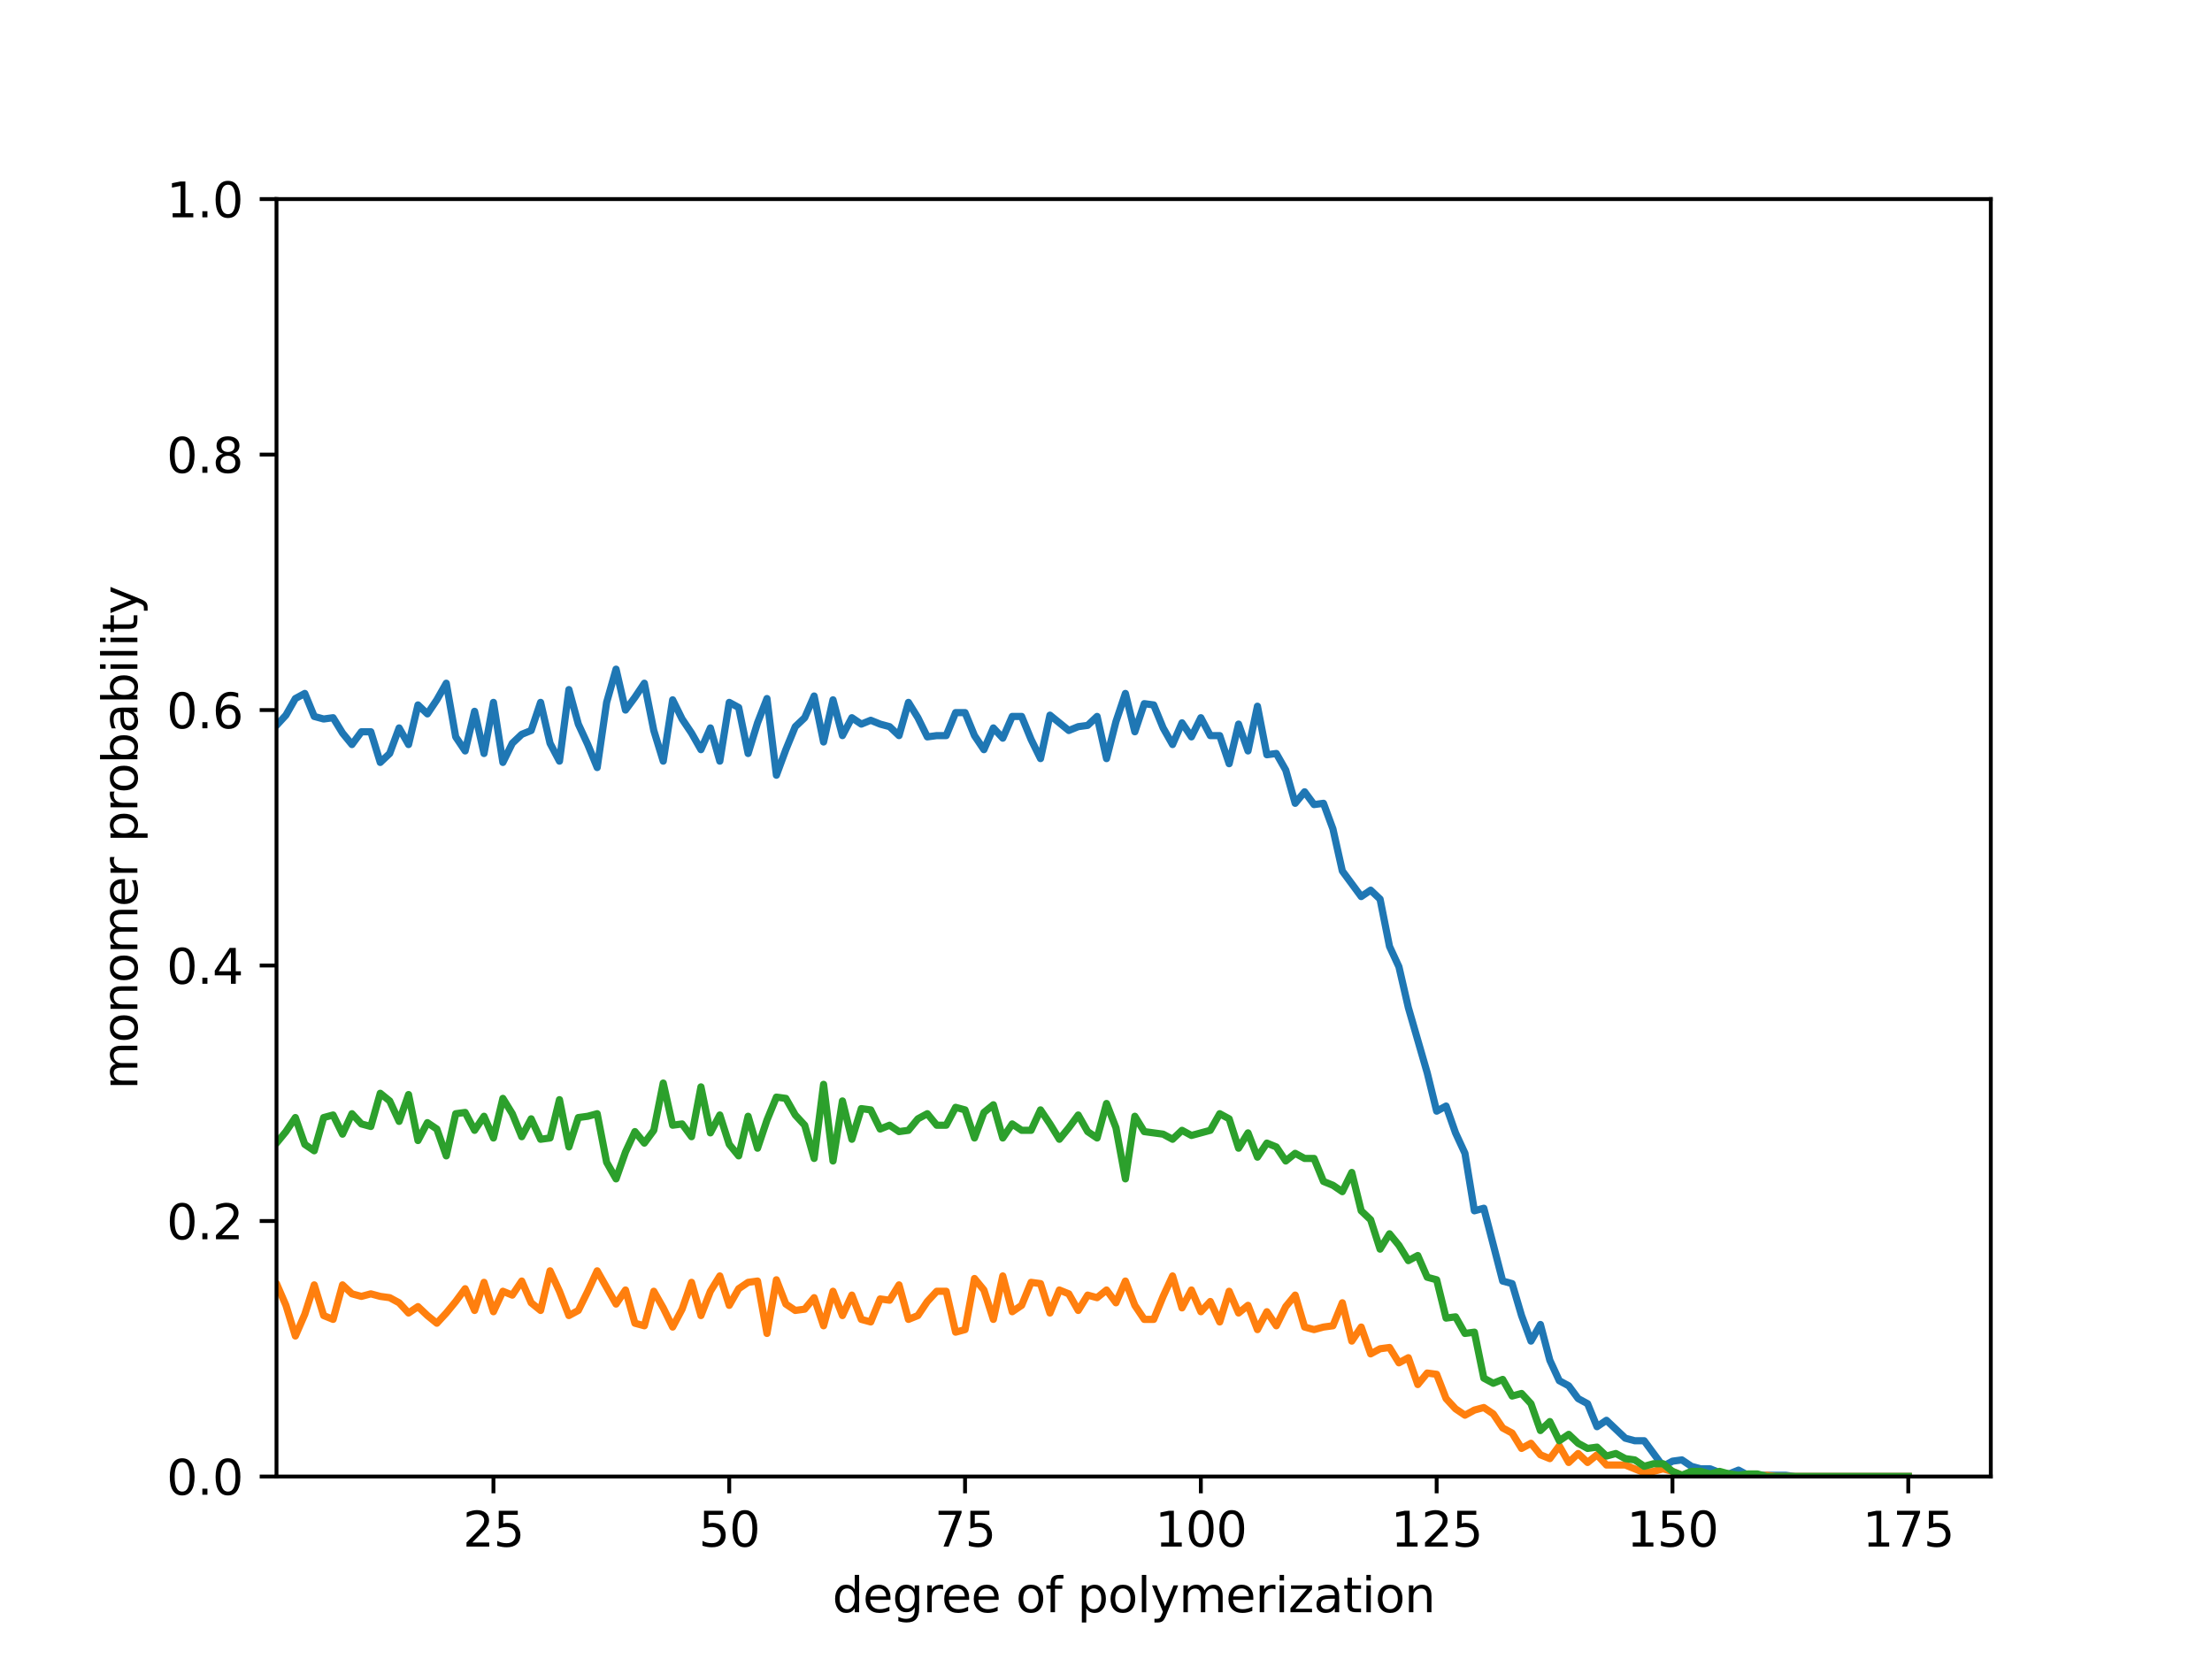 <?xml version="1.0" encoding="utf-8" standalone="no"?>
<!DOCTYPE svg PUBLIC "-//W3C//DTD SVG 1.1//EN"
  "http://www.w3.org/Graphics/SVG/1.1/DTD/svg11.dtd">
<svg xmlns:xlink="http://www.w3.org/1999/xlink" width="460.8pt" height="345.6pt" viewBox="0 0 460.8 345.6" xmlns="http://www.w3.org/2000/svg" version="1.1">
 <defs>
  <style type="text/css">*{stroke-linejoin: round; stroke-linecap: butt}</style>
 </defs>
 <g id="figure_1">
  <g id="patch_1">
   <path d="M 0 345.6 
L 460.8 345.6 
L 460.8 0 
L 0 0 
z
" style="fill: #ffffff"/>
  </g>
  <g id="axes_1">
   <g id="patch_2">
    <path d="M 57.6 307.584 
L 414.72 307.584 
L 414.72 41.472 
L 57.6 41.472 
z
" style="fill: #ffffff"/>
   </g>
   <g id="matplotlib.axis_1">
    <g id="xtick_1">
     <g id="line2d_1">
      <defs>
       <path id="m8180ae025f" d="M 0 0 
L 0 3.5 
" style="stroke: #000000; stroke-width: 0.8"/>
      </defs>
      <g>
       <use xlink:href="#m8180ae025f" x="102.793" y="307.584" style="stroke: #000000; stroke-width: 0.8"/>
      </g>
     </g>
     <g id="text_1">
      <!-- 25 -->
      <g transform="translate(96.43 322.182) scale(0.1 -0.1)">
       <defs>
        <path id="DejaVuSans-32" d="M 1228 531 
L 3431 531 
L 3431 0 
L 469 0 
L 469 531 
Q 828 903 1448 1529 
Q 2069 2156 2228 2338 
Q 2531 2678 2651 2914 
Q 2772 3150 2772 3378 
Q 2772 3750 2511 3984 
Q 2250 4219 1831 4219 
Q 1534 4219 1204 4116 
Q 875 4013 500 3803 
L 500 4441 
Q 881 4594 1212 4672 
Q 1544 4750 1819 4750 
Q 2544 4750 2975 4387 
Q 3406 4025 3406 3419 
Q 3406 3131 3298 2873 
Q 3191 2616 2906 2266 
Q 2828 2175 2409 1742 
Q 1991 1309 1228 531 
z
" transform="scale(0.016)"/>
        <path id="DejaVuSans-35" d="M 691 4666 
L 3169 4666 
L 3169 4134 
L 1269 4134 
L 1269 2991 
Q 1406 3038 1543 3061 
Q 1681 3084 1819 3084 
Q 2600 3084 3056 2656 
Q 3513 2228 3513 1497 
Q 3513 744 3044 326 
Q 2575 -91 1722 -91 
Q 1428 -91 1123 -41 
Q 819 9 494 109 
L 494 744 
Q 775 591 1075 516 
Q 1375 441 1709 441 
Q 2250 441 2565 725 
Q 2881 1009 2881 1497 
Q 2881 1984 2565 2268 
Q 2250 2553 1709 2553 
Q 1456 2553 1204 2497 
Q 953 2441 691 2322 
L 691 4666 
z
" transform="scale(0.016)"/>
       </defs>
       <use xlink:href="#DejaVuSans-32"/>
       <use xlink:href="#DejaVuSans-35" x="63.623"/>
      </g>
     </g>
    </g>
    <g id="xtick_2">
     <g id="line2d_2">
      <g>
       <use xlink:href="#m8180ae025f" x="151.915" y="307.584" style="stroke: #000000; stroke-width: 0.8"/>
      </g>
     </g>
     <g id="text_2">
      <!-- 50 -->
      <g transform="translate(145.553 322.182) scale(0.1 -0.1)">
       <defs>
        <path id="DejaVuSans-30" d="M 2034 4250 
Q 1547 4250 1301 3770 
Q 1056 3291 1056 2328 
Q 1056 1369 1301 889 
Q 1547 409 2034 409 
Q 2525 409 2770 889 
Q 3016 1369 3016 2328 
Q 3016 3291 2770 3770 
Q 2525 4250 2034 4250 
z
M 2034 4750 
Q 2819 4750 3233 4129 
Q 3647 3509 3647 2328 
Q 3647 1150 3233 529 
Q 2819 -91 2034 -91 
Q 1250 -91 836 529 
Q 422 1150 422 2328 
Q 422 3509 836 4129 
Q 1250 4750 2034 4750 
z
" transform="scale(0.016)"/>
       </defs>
       <use xlink:href="#DejaVuSans-35"/>
       <use xlink:href="#DejaVuSans-30" x="63.623"/>
      </g>
     </g>
    </g>
    <g id="xtick_3">
     <g id="line2d_3">
      <g>
       <use xlink:href="#m8180ae025f" x="201.037" y="307.584" style="stroke: #000000; stroke-width: 0.8"/>
      </g>
     </g>
     <g id="text_3">
      <!-- 75 -->
      <g transform="translate(194.675 322.182) scale(0.1 -0.1)">
       <defs>
        <path id="DejaVuSans-37" d="M 525 4666 
L 3525 4666 
L 3525 4397 
L 1831 0 
L 1172 0 
L 2766 4134 
L 525 4134 
L 525 4666 
z
" transform="scale(0.016)"/>
       </defs>
       <use xlink:href="#DejaVuSans-37"/>
       <use xlink:href="#DejaVuSans-35" x="63.623"/>
      </g>
     </g>
    </g>
    <g id="xtick_4">
     <g id="line2d_4">
      <g>
       <use xlink:href="#m8180ae025f" x="250.16" y="307.584" style="stroke: #000000; stroke-width: 0.8"/>
      </g>
     </g>
     <g id="text_4">
      <!-- 100 -->
      <g transform="translate(240.616 322.182) scale(0.1 -0.1)">
       <defs>
        <path id="DejaVuSans-31" d="M 794 531 
L 1825 531 
L 1825 4091 
L 703 3866 
L 703 4441 
L 1819 4666 
L 2450 4666 
L 2450 531 
L 3481 531 
L 3481 0 
L 794 0 
L 794 531 
z
" transform="scale(0.016)"/>
       </defs>
       <use xlink:href="#DejaVuSans-31"/>
       <use xlink:href="#DejaVuSans-30" x="63.623"/>
       <use xlink:href="#DejaVuSans-30" x="127.246"/>
      </g>
     </g>
    </g>
    <g id="xtick_5">
     <g id="line2d_5">
      <g>
       <use xlink:href="#m8180ae025f" x="299.282" y="307.584" style="stroke: #000000; stroke-width: 0.8"/>
      </g>
     </g>
     <g id="text_5">
      <!-- 125 -->
      <g transform="translate(289.739 322.182) scale(0.1 -0.1)">
       <use xlink:href="#DejaVuSans-31"/>
       <use xlink:href="#DejaVuSans-32" x="63.623"/>
       <use xlink:href="#DejaVuSans-35" x="127.246"/>
      </g>
     </g>
    </g>
    <g id="xtick_6">
     <g id="line2d_6">
      <g>
       <use xlink:href="#m8180ae025f" x="348.405" y="307.584" style="stroke: #000000; stroke-width: 0.8"/>
      </g>
     </g>
     <g id="text_6">
      <!-- 150 -->
      <g transform="translate(338.861 322.182) scale(0.1 -0.1)">
       <use xlink:href="#DejaVuSans-31"/>
       <use xlink:href="#DejaVuSans-35" x="63.623"/>
       <use xlink:href="#DejaVuSans-30" x="127.246"/>
      </g>
     </g>
    </g>
    <g id="xtick_7">
     <g id="line2d_7">
      <g>
       <use xlink:href="#m8180ae025f" x="397.527" y="307.584" style="stroke: #000000; stroke-width: 0.8"/>
      </g>
     </g>
     <g id="text_7">
      <!-- 175 -->
      <g transform="translate(387.983 322.182) scale(0.1 -0.1)">
       <use xlink:href="#DejaVuSans-31"/>
       <use xlink:href="#DejaVuSans-37" x="63.623"/>
       <use xlink:href="#DejaVuSans-35" x="127.246"/>
      </g>
     </g>
    </g>
    <g id="text_8">
     <!-- degree of polymerization -->
     <g transform="translate(173.402 335.861) scale(0.1 -0.1)">
      <defs>
       <path id="DejaVuSans-64" d="M 2906 2969 
L 2906 4863 
L 3481 4863 
L 3481 0 
L 2906 0 
L 2906 525 
Q 2725 213 2448 61 
Q 2172 -91 1784 -91 
Q 1150 -91 751 415 
Q 353 922 353 1747 
Q 353 2572 751 3078 
Q 1150 3584 1784 3584 
Q 2172 3584 2448 3432 
Q 2725 3281 2906 2969 
z
M 947 1747 
Q 947 1113 1208 752 
Q 1469 391 1925 391 
Q 2381 391 2643 752 
Q 2906 1113 2906 1747 
Q 2906 2381 2643 2742 
Q 2381 3103 1925 3103 
Q 1469 3103 1208 2742 
Q 947 2381 947 1747 
z
" transform="scale(0.016)"/>
       <path id="DejaVuSans-65" d="M 3597 1894 
L 3597 1613 
L 953 1613 
Q 991 1019 1311 708 
Q 1631 397 2203 397 
Q 2534 397 2845 478 
Q 3156 559 3463 722 
L 3463 178 
Q 3153 47 2828 -22 
Q 2503 -91 2169 -91 
Q 1331 -91 842 396 
Q 353 884 353 1716 
Q 353 2575 817 3079 
Q 1281 3584 2069 3584 
Q 2775 3584 3186 3129 
Q 3597 2675 3597 1894 
z
M 3022 2063 
Q 3016 2534 2758 2815 
Q 2500 3097 2075 3097 
Q 1594 3097 1305 2825 
Q 1016 2553 972 2059 
L 3022 2063 
z
" transform="scale(0.016)"/>
       <path id="DejaVuSans-67" d="M 2906 1791 
Q 2906 2416 2648 2759 
Q 2391 3103 1925 3103 
Q 1463 3103 1205 2759 
Q 947 2416 947 1791 
Q 947 1169 1205 825 
Q 1463 481 1925 481 
Q 2391 481 2648 825 
Q 2906 1169 2906 1791 
z
M 3481 434 
Q 3481 -459 3084 -895 
Q 2688 -1331 1869 -1331 
Q 1566 -1331 1297 -1286 
Q 1028 -1241 775 -1147 
L 775 -588 
Q 1028 -725 1275 -790 
Q 1522 -856 1778 -856 
Q 2344 -856 2625 -561 
Q 2906 -266 2906 331 
L 2906 616 
Q 2728 306 2450 153 
Q 2172 0 1784 0 
Q 1141 0 747 490 
Q 353 981 353 1791 
Q 353 2603 747 3093 
Q 1141 3584 1784 3584 
Q 2172 3584 2450 3431 
Q 2728 3278 2906 2969 
L 2906 3500 
L 3481 3500 
L 3481 434 
z
" transform="scale(0.016)"/>
       <path id="DejaVuSans-72" d="M 2631 2963 
Q 2534 3019 2420 3045 
Q 2306 3072 2169 3072 
Q 1681 3072 1420 2755 
Q 1159 2438 1159 1844 
L 1159 0 
L 581 0 
L 581 3500 
L 1159 3500 
L 1159 2956 
Q 1341 3275 1631 3429 
Q 1922 3584 2338 3584 
Q 2397 3584 2469 3576 
Q 2541 3569 2628 3553 
L 2631 2963 
z
" transform="scale(0.016)"/>
       <path id="DejaVuSans-20" transform="scale(0.016)"/>
       <path id="DejaVuSans-6f" d="M 1959 3097 
Q 1497 3097 1228 2736 
Q 959 2375 959 1747 
Q 959 1119 1226 758 
Q 1494 397 1959 397 
Q 2419 397 2687 759 
Q 2956 1122 2956 1747 
Q 2956 2369 2687 2733 
Q 2419 3097 1959 3097 
z
M 1959 3584 
Q 2709 3584 3137 3096 
Q 3566 2609 3566 1747 
Q 3566 888 3137 398 
Q 2709 -91 1959 -91 
Q 1206 -91 779 398 
Q 353 888 353 1747 
Q 353 2609 779 3096 
Q 1206 3584 1959 3584 
z
" transform="scale(0.016)"/>
       <path id="DejaVuSans-66" d="M 2375 4863 
L 2375 4384 
L 1825 4384 
Q 1516 4384 1395 4259 
Q 1275 4134 1275 3809 
L 1275 3500 
L 2222 3500 
L 2222 3053 
L 1275 3053 
L 1275 0 
L 697 0 
L 697 3053 
L 147 3053 
L 147 3500 
L 697 3500 
L 697 3744 
Q 697 4328 969 4595 
Q 1241 4863 1831 4863 
L 2375 4863 
z
" transform="scale(0.016)"/>
       <path id="DejaVuSans-70" d="M 1159 525 
L 1159 -1331 
L 581 -1331 
L 581 3500 
L 1159 3500 
L 1159 2969 
Q 1341 3281 1617 3432 
Q 1894 3584 2278 3584 
Q 2916 3584 3314 3078 
Q 3713 2572 3713 1747 
Q 3713 922 3314 415 
Q 2916 -91 2278 -91 
Q 1894 -91 1617 61 
Q 1341 213 1159 525 
z
M 3116 1747 
Q 3116 2381 2855 2742 
Q 2594 3103 2138 3103 
Q 1681 3103 1420 2742 
Q 1159 2381 1159 1747 
Q 1159 1113 1420 752 
Q 1681 391 2138 391 
Q 2594 391 2855 752 
Q 3116 1113 3116 1747 
z
" transform="scale(0.016)"/>
       <path id="DejaVuSans-6c" d="M 603 4863 
L 1178 4863 
L 1178 0 
L 603 0 
L 603 4863 
z
" transform="scale(0.016)"/>
       <path id="DejaVuSans-79" d="M 2059 -325 
Q 1816 -950 1584 -1140 
Q 1353 -1331 966 -1331 
L 506 -1331 
L 506 -850 
L 844 -850 
Q 1081 -850 1212 -737 
Q 1344 -625 1503 -206 
L 1606 56 
L 191 3500 
L 800 3500 
L 1894 763 
L 2988 3500 
L 3597 3500 
L 2059 -325 
z
" transform="scale(0.016)"/>
       <path id="DejaVuSans-6d" d="M 3328 2828 
Q 3544 3216 3844 3400 
Q 4144 3584 4550 3584 
Q 5097 3584 5394 3201 
Q 5691 2819 5691 2113 
L 5691 0 
L 5113 0 
L 5113 2094 
Q 5113 2597 4934 2840 
Q 4756 3084 4391 3084 
Q 3944 3084 3684 2787 
Q 3425 2491 3425 1978 
L 3425 0 
L 2847 0 
L 2847 2094 
Q 2847 2600 2669 2842 
Q 2491 3084 2119 3084 
Q 1678 3084 1418 2786 
Q 1159 2488 1159 1978 
L 1159 0 
L 581 0 
L 581 3500 
L 1159 3500 
L 1159 2956 
Q 1356 3278 1631 3431 
Q 1906 3584 2284 3584 
Q 2666 3584 2933 3390 
Q 3200 3197 3328 2828 
z
" transform="scale(0.016)"/>
       <path id="DejaVuSans-69" d="M 603 3500 
L 1178 3500 
L 1178 0 
L 603 0 
L 603 3500 
z
M 603 4863 
L 1178 4863 
L 1178 4134 
L 603 4134 
L 603 4863 
z
" transform="scale(0.016)"/>
       <path id="DejaVuSans-7a" d="M 353 3500 
L 3084 3500 
L 3084 2975 
L 922 459 
L 3084 459 
L 3084 0 
L 275 0 
L 275 525 
L 2438 3041 
L 353 3041 
L 353 3500 
z
" transform="scale(0.016)"/>
       <path id="DejaVuSans-61" d="M 2194 1759 
Q 1497 1759 1228 1600 
Q 959 1441 959 1056 
Q 959 750 1161 570 
Q 1363 391 1709 391 
Q 2188 391 2477 730 
Q 2766 1069 2766 1631 
L 2766 1759 
L 2194 1759 
z
M 3341 1997 
L 3341 0 
L 2766 0 
L 2766 531 
Q 2569 213 2275 61 
Q 1981 -91 1556 -91 
Q 1019 -91 701 211 
Q 384 513 384 1019 
Q 384 1609 779 1909 
Q 1175 2209 1959 2209 
L 2766 2209 
L 2766 2266 
Q 2766 2663 2505 2880 
Q 2244 3097 1772 3097 
Q 1472 3097 1187 3025 
Q 903 2953 641 2809 
L 641 3341 
Q 956 3463 1253 3523 
Q 1550 3584 1831 3584 
Q 2591 3584 2966 3190 
Q 3341 2797 3341 1997 
z
" transform="scale(0.016)"/>
       <path id="DejaVuSans-74" d="M 1172 4494 
L 1172 3500 
L 2356 3500 
L 2356 3053 
L 1172 3053 
L 1172 1153 
Q 1172 725 1289 603 
Q 1406 481 1766 481 
L 2356 481 
L 2356 0 
L 1766 0 
Q 1100 0 847 248 
Q 594 497 594 1153 
L 594 3053 
L 172 3053 
L 172 3500 
L 594 3500 
L 594 4494 
L 1172 4494 
z
" transform="scale(0.016)"/>
       <path id="DejaVuSans-6e" d="M 3513 2113 
L 3513 0 
L 2938 0 
L 2938 2094 
Q 2938 2591 2744 2837 
Q 2550 3084 2163 3084 
Q 1697 3084 1428 2787 
Q 1159 2491 1159 1978 
L 1159 0 
L 581 0 
L 581 3500 
L 1159 3500 
L 1159 2956 
Q 1366 3272 1645 3428 
Q 1925 3584 2291 3584 
Q 2894 3584 3203 3211 
Q 3513 2838 3513 2113 
z
" transform="scale(0.016)"/>
      </defs>
      <use xlink:href="#DejaVuSans-64"/>
      <use xlink:href="#DejaVuSans-65" x="63.477"/>
      <use xlink:href="#DejaVuSans-67" x="125"/>
      <use xlink:href="#DejaVuSans-72" x="188.477"/>
      <use xlink:href="#DejaVuSans-65" x="227.34"/>
      <use xlink:href="#DejaVuSans-65" x="288.863"/>
      <use xlink:href="#DejaVuSans-20" x="350.387"/>
      <use xlink:href="#DejaVuSans-6f" x="382.174"/>
      <use xlink:href="#DejaVuSans-66" x="443.355"/>
      <use xlink:href="#DejaVuSans-20" x="478.561"/>
      <use xlink:href="#DejaVuSans-70" x="510.348"/>
      <use xlink:href="#DejaVuSans-6f" x="573.824"/>
      <use xlink:href="#DejaVuSans-6c" x="635.006"/>
      <use xlink:href="#DejaVuSans-79" x="662.789"/>
      <use xlink:href="#DejaVuSans-6d" x="721.969"/>
      <use xlink:href="#DejaVuSans-65" x="819.381"/>
      <use xlink:href="#DejaVuSans-72" x="880.904"/>
      <use xlink:href="#DejaVuSans-69" x="922.018"/>
      <use xlink:href="#DejaVuSans-7a" x="949.801"/>
      <use xlink:href="#DejaVuSans-61" x="1002.291"/>
      <use xlink:href="#DejaVuSans-74" x="1063.57"/>
      <use xlink:href="#DejaVuSans-69" x="1102.779"/>
      <use xlink:href="#DejaVuSans-6f" x="1130.562"/>
      <use xlink:href="#DejaVuSans-6e" x="1191.744"/>
     </g>
    </g>
   </g>
   <g id="matplotlib.axis_2">
    <g id="ytick_1">
     <g id="line2d_8">
      <defs>
       <path id="mec09e7e303" d="M 0 0 
L -3.5 0 
" style="stroke: #000000; stroke-width: 0.8"/>
      </defs>
      <g>
       <use xlink:href="#mec09e7e303" x="57.6" y="307.584" style="stroke: #000000; stroke-width: 0.8"/>
      </g>
     </g>
     <g id="text_9">
      <!-- 0.0 -->
      <g transform="translate(34.697 311.383) scale(0.1 -0.1)">
       <defs>
        <path id="DejaVuSans-2e" d="M 684 794 
L 1344 794 
L 1344 0 
L 684 0 
L 684 794 
z
" transform="scale(0.016)"/>
       </defs>
       <use xlink:href="#DejaVuSans-30"/>
       <use xlink:href="#DejaVuSans-2e" x="63.623"/>
       <use xlink:href="#DejaVuSans-30" x="95.41"/>
      </g>
     </g>
    </g>
    <g id="ytick_2">
     <g id="line2d_9">
      <g>
       <use xlink:href="#mec09e7e303" x="57.6" y="254.362" style="stroke: #000000; stroke-width: 0.8"/>
      </g>
     </g>
     <g id="text_10">
      <!-- 0.2 -->
      <g transform="translate(34.697 258.161) scale(0.1 -0.1)">
       <use xlink:href="#DejaVuSans-30"/>
       <use xlink:href="#DejaVuSans-2e" x="63.623"/>
       <use xlink:href="#DejaVuSans-32" x="95.41"/>
      </g>
     </g>
    </g>
    <g id="ytick_3">
     <g id="line2d_10">
      <g>
       <use xlink:href="#mec09e7e303" x="57.6" y="201.139" style="stroke: #000000; stroke-width: 0.8"/>
      </g>
     </g>
     <g id="text_11">
      <!-- 0.4 -->
      <g transform="translate(34.697 204.938) scale(0.1 -0.1)">
       <defs>
        <path id="DejaVuSans-34" d="M 2419 4116 
L 825 1625 
L 2419 1625 
L 2419 4116 
z
M 2253 4666 
L 3047 4666 
L 3047 1625 
L 3713 1625 
L 3713 1100 
L 3047 1100 
L 3047 0 
L 2419 0 
L 2419 1100 
L 313 1100 
L 313 1709 
L 2253 4666 
z
" transform="scale(0.016)"/>
       </defs>
       <use xlink:href="#DejaVuSans-30"/>
       <use xlink:href="#DejaVuSans-2e" x="63.623"/>
       <use xlink:href="#DejaVuSans-34" x="95.41"/>
      </g>
     </g>
    </g>
    <g id="ytick_4">
     <g id="line2d_11">
      <g>
       <use xlink:href="#mec09e7e303" x="57.6" y="147.917" style="stroke: #000000; stroke-width: 0.8"/>
      </g>
     </g>
     <g id="text_12">
      <!-- 0.6 -->
      <g transform="translate(34.697 151.716) scale(0.1 -0.1)">
       <defs>
        <path id="DejaVuSans-36" d="M 2113 2584 
Q 1688 2584 1439 2293 
Q 1191 2003 1191 1497 
Q 1191 994 1439 701 
Q 1688 409 2113 409 
Q 2538 409 2786 701 
Q 3034 994 3034 1497 
Q 3034 2003 2786 2293 
Q 2538 2584 2113 2584 
z
M 3366 4563 
L 3366 3988 
Q 3128 4100 2886 4159 
Q 2644 4219 2406 4219 
Q 1781 4219 1451 3797 
Q 1122 3375 1075 2522 
Q 1259 2794 1537 2939 
Q 1816 3084 2150 3084 
Q 2853 3084 3261 2657 
Q 3669 2231 3669 1497 
Q 3669 778 3244 343 
Q 2819 -91 2113 -91 
Q 1303 -91 875 529 
Q 447 1150 447 2328 
Q 447 3434 972 4092 
Q 1497 4750 2381 4750 
Q 2619 4750 2861 4703 
Q 3103 4656 3366 4563 
z
" transform="scale(0.016)"/>
       </defs>
       <use xlink:href="#DejaVuSans-30"/>
       <use xlink:href="#DejaVuSans-2e" x="63.623"/>
       <use xlink:href="#DejaVuSans-36" x="95.41"/>
      </g>
     </g>
    </g>
    <g id="ytick_5">
     <g id="line2d_12">
      <g>
       <use xlink:href="#mec09e7e303" x="57.6" y="94.694" style="stroke: #000000; stroke-width: 0.8"/>
      </g>
     </g>
     <g id="text_13">
      <!-- 0.8 -->
      <g transform="translate(34.697 98.494) scale(0.1 -0.1)">
       <defs>
        <path id="DejaVuSans-38" d="M 2034 2216 
Q 1584 2216 1326 1975 
Q 1069 1734 1069 1313 
Q 1069 891 1326 650 
Q 1584 409 2034 409 
Q 2484 409 2743 651 
Q 3003 894 3003 1313 
Q 3003 1734 2745 1975 
Q 2488 2216 2034 2216 
z
M 1403 2484 
Q 997 2584 770 2862 
Q 544 3141 544 3541 
Q 544 4100 942 4425 
Q 1341 4750 2034 4750 
Q 2731 4750 3128 4425 
Q 3525 4100 3525 3541 
Q 3525 3141 3298 2862 
Q 3072 2584 2669 2484 
Q 3125 2378 3379 2068 
Q 3634 1759 3634 1313 
Q 3634 634 3220 271 
Q 2806 -91 2034 -91 
Q 1263 -91 848 271 
Q 434 634 434 1313 
Q 434 1759 690 2068 
Q 947 2378 1403 2484 
z
M 1172 3481 
Q 1172 3119 1398 2916 
Q 1625 2713 2034 2713 
Q 2441 2713 2670 2916 
Q 2900 3119 2900 3481 
Q 2900 3844 2670 4047 
Q 2441 4250 2034 4250 
Q 1625 4250 1398 4047 
Q 1172 3844 1172 3481 
z
" transform="scale(0.016)"/>
       </defs>
       <use xlink:href="#DejaVuSans-30"/>
       <use xlink:href="#DejaVuSans-2e" x="63.623"/>
       <use xlink:href="#DejaVuSans-38" x="95.41"/>
      </g>
     </g>
    </g>
    <g id="ytick_6">
     <g id="line2d_13">
      <g>
       <use xlink:href="#mec09e7e303" x="57.6" y="41.472" style="stroke: #000000; stroke-width: 0.8"/>
      </g>
     </g>
     <g id="text_14">
      <!-- 1.0 -->
      <g transform="translate(34.697 45.271) scale(0.1 -0.1)">
       <use xlink:href="#DejaVuSans-31"/>
       <use xlink:href="#DejaVuSans-2e" x="63.623"/>
       <use xlink:href="#DejaVuSans-30" x="95.41"/>
      </g>
     </g>
    </g>
    <g id="text_15">
     <!-- monomer probability -->
     <g transform="translate(28.617 226.953) rotate(-90) scale(0.1 -0.1)">
      <defs>
       <path id="DejaVuSans-62" d="M 3116 1747 
Q 3116 2381 2855 2742 
Q 2594 3103 2138 3103 
Q 1681 3103 1420 2742 
Q 1159 2381 1159 1747 
Q 1159 1113 1420 752 
Q 1681 391 2138 391 
Q 2594 391 2855 752 
Q 3116 1113 3116 1747 
z
M 1159 2969 
Q 1341 3281 1617 3432 
Q 1894 3584 2278 3584 
Q 2916 3584 3314 3078 
Q 3713 2572 3713 1747 
Q 3713 922 3314 415 
Q 2916 -91 2278 -91 
Q 1894 -91 1617 61 
Q 1341 213 1159 525 
L 1159 0 
L 581 0 
L 581 4863 
L 1159 4863 
L 1159 2969 
z
" transform="scale(0.016)"/>
      </defs>
      <use xlink:href="#DejaVuSans-6d"/>
      <use xlink:href="#DejaVuSans-6f" x="97.412"/>
      <use xlink:href="#DejaVuSans-6e" x="158.594"/>
      <use xlink:href="#DejaVuSans-6f" x="221.973"/>
      <use xlink:href="#DejaVuSans-6d" x="283.154"/>
      <use xlink:href="#DejaVuSans-65" x="380.566"/>
      <use xlink:href="#DejaVuSans-72" x="442.09"/>
      <use xlink:href="#DejaVuSans-20" x="483.203"/>
      <use xlink:href="#DejaVuSans-70" x="514.99"/>
      <use xlink:href="#DejaVuSans-72" x="578.467"/>
      <use xlink:href="#DejaVuSans-6f" x="617.33"/>
      <use xlink:href="#DejaVuSans-62" x="678.512"/>
      <use xlink:href="#DejaVuSans-61" x="741.988"/>
      <use xlink:href="#DejaVuSans-62" x="803.268"/>
      <use xlink:href="#DejaVuSans-69" x="866.744"/>
      <use xlink:href="#DejaVuSans-6c" x="894.527"/>
      <use xlink:href="#DejaVuSans-69" x="922.311"/>
      <use xlink:href="#DejaVuSans-74" x="950.094"/>
      <use xlink:href="#DejaVuSans-79" x="989.303"/>
     </g>
    </g>
   </g>
   <g id="line2d_14">
    <path d="M 53.67 153.505 
L 55.635 148.449 
L 57.6 151.11 
L 59.565 148.981 
L 61.53 145.522 
L 63.495 144.457 
L 65.46 149.247 
L 67.424 149.78 
L 69.389 149.513 
L 71.354 152.707 
L 73.319 155.102 
L 75.284 152.441 
L 77.249 152.441 
L 79.214 158.827 
L 81.179 156.965 
L 83.144 151.642 
L 85.109 155.102 
L 87.073 146.852 
L 89.038 148.715 
L 91.003 145.788 
L 92.968 142.328 
L 94.933 153.505 
L 96.898 156.432 
L 98.863 148.183 
L 100.828 156.965 
L 102.793 146.32 
L 104.758 158.827 
L 106.722 154.836 
L 108.687 152.973 
L 110.652 152.175 
L 112.617 146.32 
L 114.582 154.836 
L 116.547 158.561 
L 118.512 143.659 
L 120.477 150.844 
L 122.442 155.102 
L 124.406 159.892 
L 126.371 146.32 
L 128.336 139.401 
L 130.301 147.917 
L 132.266 145.256 
L 134.231 142.328 
L 136.196 152.175 
L 138.161 158.561 
L 140.126 145.788 
L 142.091 149.78 
L 144.055 152.707 
L 146.02 156.166 
L 147.985 151.642 
L 149.95 158.561 
L 151.915 146.32 
L 153.88 147.385 
L 155.845 156.965 
L 157.81 150.578 
L 159.775 145.522 
L 161.74 161.489 
L 163.704 156.166 
L 165.669 151.376 
L 167.634 149.513 
L 169.599 144.99 
L 171.564 154.57 
L 173.529 145.788 
L 175.494 153.239 
L 177.459 149.513 
L 179.424 150.844 
L 181.389 150.046 
L 183.353 150.844 
L 185.318 151.376 
L 187.283 153.239 
L 189.248 146.32 
L 191.213 149.513 
L 193.178 153.505 
L 195.143 153.239 
L 197.108 153.239 
L 199.073 148.449 
L 201.037 148.449 
L 203.002 153.239 
L 204.967 156.166 
L 206.932 151.642 
L 208.897 153.771 
L 210.862 149.247 
L 212.827 149.247 
L 214.792 154.037 
L 216.757 158.029 
L 218.722 148.981 
L 222.651 152.175 
L 224.616 151.376 
L 226.581 151.11 
L 228.546 149.247 
L 230.511 158.029 
L 232.476 150.312 
L 234.441 144.457 
L 236.406 152.441 
L 238.371 146.586 
L 240.335 146.852 
L 242.3 151.642 
L 244.265 155.102 
L 246.23 150.578 
L 248.195 153.505 
L 250.16 149.513 
L 252.125 153.239 
L 254.09 153.239 
L 256.055 159.094 
L 258.019 150.844 
L 259.984 156.432 
L 261.949 147.118 
L 263.914 157.231 
L 265.879 156.965 
L 267.844 160.424 
L 269.809 167.343 
L 271.774 164.948 
L 273.739 167.609 
L 275.704 167.343 
L 277.668 172.665 
L 279.633 181.447 
L 283.563 186.769 
L 285.528 185.439 
L 287.493 187.301 
L 289.458 197.148 
L 291.423 201.405 
L 293.388 209.921 
L 297.317 223.493 
L 299.282 231.476 
L 301.247 230.412 
L 303.212 236 
L 305.177 240.258 
L 307.142 252.233 
L 309.107 251.7 
L 313.037 266.869 
L 315.001 267.401 
L 316.966 274.054 
L 318.931 279.376 
L 320.896 275.917 
L 322.861 283.368 
L 324.826 287.626 
L 326.791 288.69 
L 328.756 291.351 
L 330.721 292.416 
L 332.686 297.206 
L 334.65 295.875 
L 338.58 299.601 
L 340.545 300.133 
L 342.51 300.133 
L 346.44 305.455 
L 348.405 304.391 
L 350.37 304.125 
L 352.335 305.455 
L 354.299 305.987 
L 356.264 305.987 
L 358.229 306.786 
L 360.194 307.052 
L 362.159 306.253 
L 364.124 307.318 
L 371.983 307.318 
L 373.948 307.584 
L 397.527 307.584 
L 397.527 307.584 
" clip-path="url(#pa47c7ff385)" style="fill: none; stroke: #1f77b4; stroke-width: 1.5; stroke-linecap: square"/>
   </g>
   <g id="line2d_15">
    <path d="M 53.67 271.127 
L 55.635 271.393 
L 57.6 267.401 
L 59.565 271.925 
L 61.53 278.312 
L 63.495 273.788 
L 65.46 267.667 
L 67.424 274.054 
L 69.389 274.852 
L 71.354 267.667 
L 73.319 269.53 
L 75.284 270.062 
L 77.249 269.53 
L 79.214 270.062 
L 81.179 270.328 
L 83.144 271.393 
L 85.109 273.522 
L 87.073 272.191 
L 89.038 274.054 
L 91.003 275.651 
L 92.968 273.522 
L 94.933 271.127 
L 96.898 268.466 
L 98.863 272.989 
L 100.828 267.135 
L 102.793 273.256 
L 104.758 268.998 
L 106.722 269.796 
L 108.687 266.869 
L 110.652 271.393 
L 112.617 272.989 
L 114.582 264.74 
L 116.547 268.998 
L 118.512 274.054 
L 120.477 272.989 
L 122.442 268.998 
L 124.406 264.74 
L 128.336 271.659 
L 130.301 268.732 
L 132.266 275.651 
L 134.231 276.183 
L 136.196 268.998 
L 138.161 272.457 
L 140.126 276.449 
L 142.091 272.723 
L 144.055 267.135 
L 146.02 274.054 
L 147.985 268.998 
L 149.95 265.804 
L 151.915 271.925 
L 153.88 268.466 
L 155.845 267.135 
L 157.81 266.869 
L 159.775 277.779 
L 161.74 266.603 
L 163.704 271.659 
L 165.669 272.989 
L 167.634 272.723 
L 169.599 270.328 
L 171.564 276.183 
L 173.529 268.998 
L 175.494 274.054 
L 177.459 269.796 
L 179.424 274.852 
L 181.389 275.384 
L 183.353 270.594 
L 185.318 270.861 
L 187.283 267.667 
L 189.248 274.852 
L 191.213 274.054 
L 193.178 271.127 
L 195.143 268.998 
L 197.108 268.998 
L 199.073 277.513 
L 201.037 276.981 
L 203.002 266.337 
L 204.967 268.732 
L 206.932 274.852 
L 208.897 265.804 
L 210.862 273.256 
L 212.827 271.925 
L 214.792 267.135 
L 216.757 267.401 
L 218.722 273.522 
L 220.686 268.732 
L 222.651 269.53 
L 224.616 272.989 
L 226.581 269.796 
L 228.546 270.328 
L 230.511 268.732 
L 232.476 271.393 
L 234.441 266.869 
L 236.406 271.925 
L 238.371 274.852 
L 240.335 274.852 
L 242.3 270.062 
L 244.265 265.804 
L 246.23 272.457 
L 248.195 268.732 
L 250.16 273.256 
L 252.125 271.127 
L 254.09 275.384 
L 256.055 268.998 
L 258.019 273.522 
L 259.984 271.925 
L 261.949 276.981 
L 263.914 273.256 
L 265.879 276.183 
L 267.844 272.191 
L 269.809 269.796 
L 271.774 276.449 
L 273.739 276.981 
L 275.704 276.449 
L 277.668 276.183 
L 279.633 271.393 
L 281.598 279.376 
L 283.563 276.449 
L 285.528 282.037 
L 287.493 280.973 
L 289.458 280.707 
L 291.423 283.9 
L 293.388 282.836 
L 295.353 288.424 
L 297.317 286.029 
L 299.282 286.295 
L 301.247 291.351 
L 303.212 293.48 
L 305.177 294.811 
L 307.142 293.746 
L 309.107 293.214 
L 311.072 294.545 
L 313.037 297.472 
L 315.001 298.536 
L 316.966 301.73 
L 318.931 300.665 
L 320.896 303.06 
L 322.861 303.858 
L 324.826 301.197 
L 326.791 304.657 
L 328.756 302.794 
L 330.721 304.657 
L 332.686 303.06 
L 334.65 305.189 
L 338.58 305.189 
L 342.51 306.786 
L 344.475 306.52 
L 346.44 305.987 
L 348.405 306.52 
L 350.37 307.318 
L 352.335 307.318 
L 354.299 307.584 
L 356.264 307.584 
L 360.194 307.052 
L 362.159 307.584 
L 364.124 307.318 
L 366.089 307.584 
L 368.054 307.318 
L 370.019 307.584 
L 397.527 307.584 
L 397.527 307.584 
" clip-path="url(#pa47c7ff385)" style="fill: none; stroke: #ff7f0e; stroke-width: 1.5; stroke-linecap: square"/>
   </g>
   <g id="line2d_16">
    <path d="M 53.67 232.008 
L 55.635 236.798 
L 57.6 238.129 
L 59.565 235.734 
L 61.53 232.807 
L 63.495 238.395 
L 65.46 239.725 
L 67.424 232.807 
L 69.389 232.274 
L 71.354 236.266 
L 73.319 232.008 
L 75.284 234.137 
L 77.249 234.669 
L 79.214 227.75 
L 81.179 229.347 
L 83.144 233.605 
L 85.109 228.017 
L 87.073 237.597 
L 89.038 233.871 
L 91.003 235.202 
L 92.968 240.79 
L 94.933 232.008 
L 96.898 231.742 
L 98.863 235.468 
L 100.828 232.54 
L 102.793 237.064 
L 104.758 228.815 
L 106.722 232.008 
L 108.687 236.798 
L 110.652 233.073 
L 112.617 237.33 
L 114.582 237.064 
L 116.547 229.081 
L 118.512 238.927 
L 120.477 232.807 
L 122.442 232.54 
L 124.406 232.008 
L 126.371 242.12 
L 128.336 245.58 
L 130.301 239.992 
L 132.266 235.734 
L 134.231 238.129 
L 136.196 235.468 
L 138.161 225.622 
L 140.126 234.403 
L 142.091 234.137 
L 144.055 236.798 
L 146.02 226.42 
L 147.985 236 
L 149.95 232.274 
L 151.915 238.395 
L 153.88 240.79 
L 155.845 232.54 
L 157.81 239.193 
L 159.775 233.339 
L 161.74 228.549 
L 163.704 228.815 
L 165.669 232.274 
L 167.634 234.403 
L 169.599 241.322 
L 171.564 225.888 
L 173.529 241.854 
L 175.494 229.347 
L 177.459 237.33 
L 179.424 230.944 
L 181.389 231.21 
L 183.353 235.202 
L 185.318 234.403 
L 187.283 235.734 
L 189.248 235.468 
L 191.213 233.073 
L 193.178 232.008 
L 195.143 234.403 
L 197.108 234.403 
L 199.073 230.678 
L 201.037 231.21 
L 203.002 237.064 
L 204.967 231.742 
L 206.932 230.145 
L 208.897 237.064 
L 210.862 234.137 
L 212.827 235.468 
L 214.792 235.468 
L 216.757 231.21 
L 218.722 234.137 
L 220.686 237.33 
L 222.651 234.935 
L 224.616 232.274 
L 226.581 235.734 
L 228.546 237.064 
L 230.511 229.879 
L 232.476 234.935 
L 234.441 245.58 
L 236.406 232.54 
L 238.371 235.734 
L 242.3 236.266 
L 244.265 237.33 
L 246.23 235.468 
L 248.195 236.532 
L 252.125 235.468 
L 254.09 232.008 
L 256.055 233.073 
L 258.019 239.193 
L 259.984 236 
L 261.949 241.056 
L 263.914 238.129 
L 265.879 238.927 
L 267.844 241.854 
L 269.809 240.258 
L 271.774 241.322 
L 273.739 241.322 
L 275.704 246.112 
L 277.668 246.91 
L 279.633 248.241 
L 281.598 244.249 
L 283.563 252.233 
L 285.528 254.095 
L 287.493 260.216 
L 289.458 257.023 
L 291.423 259.418 
L 293.388 262.611 
L 295.353 261.547 
L 297.317 266.071 
L 299.282 266.603 
L 301.247 274.586 
L 303.212 274.32 
L 305.177 277.779 
L 307.142 277.513 
L 309.107 287.093 
L 311.072 288.158 
L 313.037 287.359 
L 315.001 290.819 
L 316.966 290.287 
L 318.931 292.416 
L 320.896 298.004 
L 322.861 296.141 
L 324.826 300.133 
L 326.791 298.802 
L 328.756 300.665 
L 330.721 301.73 
L 332.686 301.463 
L 334.65 303.326 
L 336.615 302.794 
L 338.58 303.858 
L 340.545 304.125 
L 342.51 305.455 
L 344.475 304.923 
L 346.44 304.923 
L 348.405 306.52 
L 350.37 307.318 
L 352.335 306.52 
L 354.299 306.52 
L 356.264 307.052 
L 358.229 306.52 
L 360.194 307.052 
L 362.159 307.318 
L 364.124 307.052 
L 366.089 307.052 
L 368.054 307.584 
L 397.527 307.584 
L 397.527 307.584 
" clip-path="url(#pa47c7ff385)" style="fill: none; stroke: #2ca02c; stroke-width: 1.5; stroke-linecap: square"/>
   </g>
   <g id="patch_3">
    <path d="M 57.6 307.584 
L 57.6 41.472 
" style="fill: none; stroke: #000000; stroke-width: 0.8; stroke-linejoin: miter; stroke-linecap: square"/>
   </g>
   <g id="patch_4">
    <path d="M 414.72 307.584 
L 414.72 41.472 
" style="fill: none; stroke: #000000; stroke-width: 0.8; stroke-linejoin: miter; stroke-linecap: square"/>
   </g>
   <g id="patch_5">
    <path d="M 57.6 307.584 
L 414.72 307.584 
" style="fill: none; stroke: #000000; stroke-width: 0.8; stroke-linejoin: miter; stroke-linecap: square"/>
   </g>
   <g id="patch_6">
    <path d="M 57.6 41.472 
L 414.72 41.472 
" style="fill: none; stroke: #000000; stroke-width: 0.8; stroke-linejoin: miter; stroke-linecap: square"/>
   </g>
  </g>
 </g>
 <defs>
  <clipPath id="pa47c7ff385">
   <rect x="57.6" y="41.472" width="357.12" height="266.112"/>
  </clipPath>
 </defs>
</svg>
